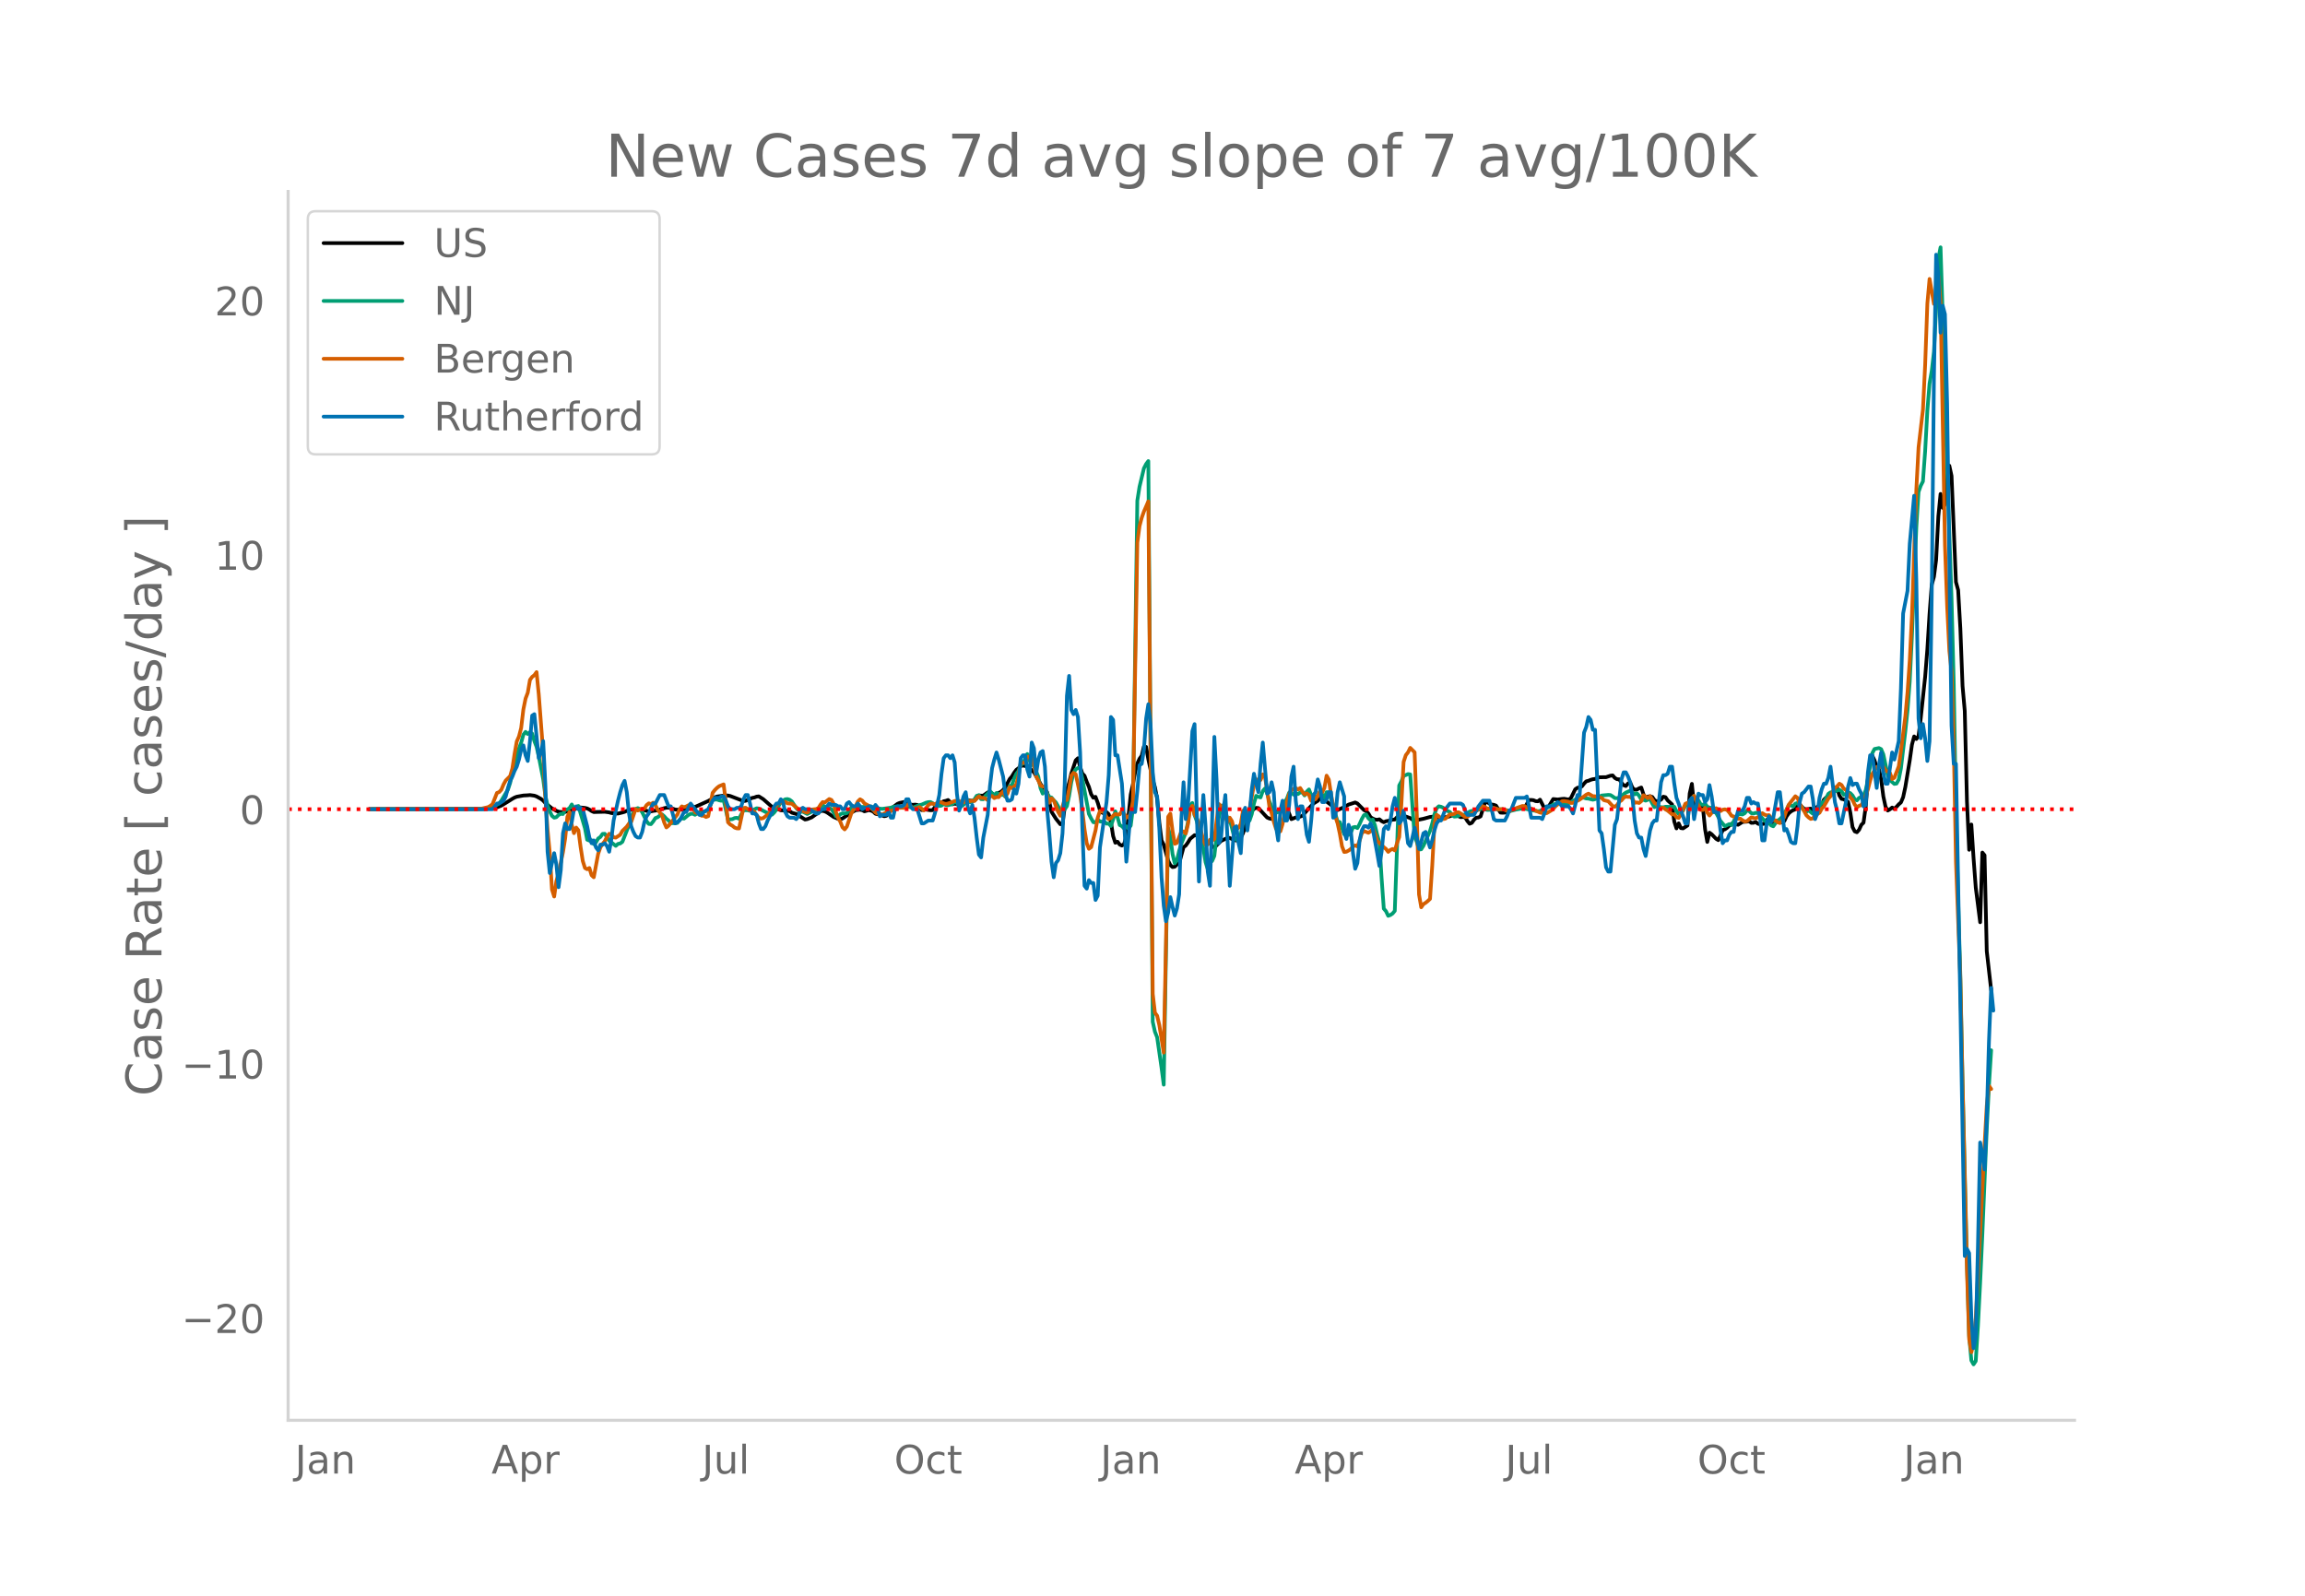 <svg height="864" viewBox="0 0 936 648" width="1248" xmlns="http://www.w3.org/2000/svg" xmlns:xlink="http://www.w3.org/1999/xlink"><defs><style>*{stroke-linecap:butt;stroke-linejoin:round}</style></defs><g id="figure_1"><path d="M0 648h936V0H0z" style="fill:#fff" id="patch_1"/><g id="axes_1"><path d="M117 576.72h725.4V77.76H117z" style="fill:none" id="patch_2"/><path clip-path="url(#p18684bd674)" d="m149.973 328.59 46.465-.123 3.575-.199 1.787-.423 1.787-.72 2.68-1.628 1.788-1.133.893-.494.894-.348 1.787-.327.894-.165 1.787-.094.893-.089 1.787.253.894.316 1.787.989.894.693.893 1.003 2.681 2.159 1.787.992.894.36 1.787.203.893-.11.894-.297 1.787-.285.894-.4 1.787-.934 2.68.286.894.213.894.437.893.608.894.416 4.468-.12 1.787.26.893.268 1.788.172.893.03 1.787-.436.894-.254.893-.42 1.788-.45.893-.179 3.574.142 2.681.737.894-.038.893-.184 1.787-.231 2.681-.866.894-.184.893-.045.894.149 1.787.625.894.073.893-.132 1.787.275 1.787-.46.894-.44.893-.257.894-.103 4.468-2.01.893-.405 2.681-1.52.894-.304 2.68-.36.894-.094.894.058.893.18 5.362 2.046.893-.08 1.787-.802.894-.394.893-.168.894-.349.894-.1 1.787 1.122 4.468 3.923.893-.08 1.787.69.894.028.893.199 1.788.069.893.684 1.787.514 3.575 2.256.893-.156 1.787-.706 3.575-2.555.893-.108.894.223.893.43 2.681 1.844 1.787.75.894.15.893-.292 3.575-2.41 1.787-.947 1.787-.2.893.202.894.449 1.787-.49.894.207.893.383.894.88.893.2.894-.15.894.616.893.35.894-.193.893-.958.894-1.555.893-.977 1.787-1.351.894-.377 1.787-.37.894.185.893.506.894.354.893.095.894-.082.894.125.893 1.212.894.884.893-.204.894.014 1.787.253.894-.033 1.787-2.408.893-.106 1.787-1.103.894-.166.894-.345 1.787 1.753.893-.264.894.164 1.787-.273.894.301 1.787-1.66.893.25.894.053.893-.133.894-.9.894-1.074 1.787.004 1.787-1.281.893-.177 1.788 1.22 2.68-1.284.894-.761.893-1.077 1.788-3.383.893-1.021.894-1.49.893-1.217.894-.65.893-.878.894-.228.894.195.893-.072.894.828.893.991.894.766 3.574 6.323 1.787 1.78 1.787 7.973 1.788 2.81 1.787 2.255.893-.078 1.787-13.79.894-2.998.894-3.703 1.787-5.372.893-.87.894 3.51.893 2.687.894.927.893 2.44.894 2.056.894 2.973.893 1.46.894-.371.893 2.36.894 3.016.893 1.03.894.396.894-.62.893.87.894 3.176.893 5.705.894 2.709.893-.42.894 1.177.894.393.893-.615.894-3.21 1.787-16.916.893-4.153.894-4.909.894-3.53.893-1.94.894-1.21.893-3.822.894.232.893 5.063 1.788 8.314.893 2.977.894 4.618.893 9.782.894 7.21.893 1.759 1.788 6.49.893 1.772.894.816.893-.141.894-.902.893-.425 1.788-6.61.893-.669.894-1.247.893-1.48 1.787-1.484.894.181.894.94.893.158 1.787 1.493 1.787.266.894 1.438.894.567 2.68-2.685 2.681-1.27.894.058 1.787.837.893.18.894-.438.893-.651.894-1.824.894-2.606 2.68-6.382.894-.958.893-.392.894.085 2.68 2.896.894.951.894.385.893.18.894-1.093.894-1.706.893-.375.894-.157.893-.54 1.787-.577 1.787 4.535 1.788-.696.893-.03 1.787-.645 2.681-3.067 1.787-1.888 1.787-1.103.894-1.046.893-.699 1.788 2.03 2.68 2.05.894.904.893.512 2.681-1.213 1.787-1.032 2.681-.852.894.402 2.68 2.672.894.474.893.92.894 1.528.894.533.893.387.894.124.893-.201.894.722.893.453.894-.409.894-.14 1.787-.485.893-.05.894-.943.893-.763 2.681.476 1.787.638.894.621.893.385 3.575-.722 2.68-.728 1.788-.201.893.161.894.372.893.098 1.787-.377.894-.079.894-.264 1.787-.67.893.005.894.664.893.379.894-.117.894.242.893 1.46.894 1.072.893-.356.894-1.268.893-.834.894-.071.893-.48 1.788-5.693.893-.027.894.525.893.392.894.128.893.321 1.788 2.839.893.06.894-.054 1.787-.557 1.787-.787.894-.202 3.574-.316 1.787-3.246.894-.039.893.103.894.38.893.074.894-.664 1.787 3.541.894-.513.893-.333 1.787-2.95 1.787.185 1.788-.238.893-.057 1.787.318.894-.55 1.787-3.638.894-.59.893-.186.894-.367.893-1.146.894-.932.893-.217.894-.388.894-.249.893-.103.894-.431.893-.256 2.681-.034 1.787-.604.894-.114.893 1.037.894.51.893.035.894 1.4.894 1.006.893.326.894-1.056.893-.28.894 2.05.893.799.894-.08.894-.483.893-.35.894 2.735.893 1.62.894-.673.893-.137.894.287.894 1.272.893.607 1.787-.777.894-1.217.893.204.894 1.31 1.787 1.613.894 6.97.893 2.79.894-2.055.893 1.925.894.121 1.787-1.166.894-12.988.893-3.925.894 8.882.893-.073 1.787.406.894.268.894 8.984.893 5.115.894-3.758.893.643 1.787 1.84.894.545.894-1.844.893-2.235.894-.315.893-.613.894-.901.893-.704.894-.21.894.366.893.219 1.787-1.144 1.787-.131.894-.195.894.685.893-.026.894-.349.893.722.894.23 1.787-.212.894-1.583.893-.21.894 1.33.893-.284.894-.402.893-.102.894.131.894.61.893-.54.894-1.91.893-1.257.894-.77.893-.513.894-.326.894-1.359.893-.683.894 1.023.893.802.894.184 1.787-.287.894.504.893.02.894-1.3.893-.273.894-.615.893-1.974.894-.811 1.787-1.296.894-.082.893-2.095.894-.542.893 3.118.894 1.399.894.181 1.787 1.03.893 4.332.894 5.894.893 1.75.894.36.894-1.026.893-1.971.894-.903.893-6.461.894-11.47.893-7.057.894-2.18.894 1.87.893 2.83.894.69.893 4.265.894 6.84.893 4.18.894 1.578.893-.497.894-.722.894.493.893-.788.894-.999.893-.783.894-2.108.893-4.14 1.788-10.8.893-6.368.894-3.377.893 1.058.894-1.257.893-7.122 1.788-16.856.893-11.174.894-14.442.893-11.848.894-3.208.893-6.887.894-17.624.894-9.108.893 5.655.894-1.455.893-11.994.894-3.669.893 4.13 1.788 43.086.893 3.3.894 15.558.893 23.403.894 10.098.893 36.718.894 19.672.894-10.275.893 13.688.894 11.963 1.787 14.044.893-28.303.894 1.09.894 38.973 1.787 15.743h0" style="fill:none;stroke:#000;stroke-linecap:round;stroke-width:1.5" id="line2d_1"/><path clip-path="url(#p18684bd674)" d="m149.973 328.589 45.572-.08 2.68-.205 1.788-.451 2.68-1.626.894-1.097 2.68-4.522.894-2.708 1.787-7.837 1.787-6.136.894-2.324.894-3.268.893-1.138.894.874.893-.758.894.586.893 3.027.894 2.312.894 3.955 1.787 9.117.893 6.76.894 4.032.893 2.358.894 1.825.894.747.893-.196.894-.92.893-.462.894.095.893-1.763.894-.058.894-.61.893-1.457.894 1.652 1.787-1.053 1.787 5.998.894 3.08.893 4.647.894.355.893-.119.894 1.538.893-.721.894-1.542.894-.627.893-1.248.894-.051 1.787 2.77 2.68 2.135.894-.799.894-.17.893-.652 2.681-6.783.894-3.265.893-1.874.894-1.417.893-.37.894.41.893 1.248 1.788 3.686.893 1.075.894.094.893-1.085.894-1.376.893-.337.894-.664.894-.52.893.781.894 1.002.893.701.894 1.115 1.787-.017.894-.1.893-1.307.894-.591.893.17 1.787-1.497.894-.452.893-.062.894.444 1.787-1.112.894-.048 1.787-.383.893-.15 1.788-4.453 1.787-.041.893.314.894.183.893-.358 1.788 8.002 1.787-.19.893-.428.894-.116.893.375 1.788-3.466 1.787.048.893.23.894-.178 1.787-.877.894.106 4.467 2.3.894.198.894-.882.893-1.227 1.787-2.9.894-.715.893-.518.894-.105.894.276.893.677 1.787 2.715.894.915.893.592.894-.03 1.787.917 2.68-1.341 1.788-.875.894-.774.893-.535.894.526.893.349.894.167.893.528.894 1.284.894 1.576.893.177.894-.957.893-.386.894.068.893-.156.894-.961.894-1.319.893.099.894.502 2.68-.83.894-.022.894.134.893-.213.894-.039 1.787.577 1.787.247.894.108 3.574-.49.893-.298 1.787-.269.894.148.894-.07.893-.267.894.134 1.787.48.893.121 2.681-1.055.894-.176 1.787-.783.893-.22.894-.047.894.486.893.631.894.086.893.422.894-.16.893-.673.894.412.894.098 1.787-.468.893-.968.894.454.893 1.413.894.032.894-.655.893-1.381.894-.482.893.828.894-.212.893-.96.894-1.417.894-.28.893 1.625.894.048.893-1.434.894-.885.893-1.06 1.788 1.882.893-1.054 1.787.835.894-.187.893.857.894-1.945.894-2.422.893-.23.894-2.747.893-1.928.894-1.148.893-2.574.894-.43 1.787-3.909.894 2.65.893 1.587.894.561 1.787 4.378.894 4.665.893 2.247.894-1.425.893 1.168.894 1.641.893.189.894 1.119.894.88.893 1.558.894 1.983 1.787-.7.893-1.338.894-4.14.894-5.588.893-3.66.894-1.547.893-.54.894.092.893 4.241 2.681 14.32.894 1.8.893 1.546.894.135.893-1.266.894.838.893.08.894-.041.894.849.893-.02.894.968.893-2.65.894-3.293.893 2.397.894 3.175.894.455.893.928.894-.883.893.926.894-1.164.893-7.013 1.788-124.98.893-5.67 1.787-7.46.894-1.741.893-1.204 1.788 227.705.893 4.027.894 2.229 1.787 12.383.893 6.881 1.788-104.171.893 3.259.894 7.265.893 3.758.894-1.249.893-3.806.894-2.872 1.787-4.51.894-4.215.893-6.757.894-1.101.893 4.917.894 2.419.894 3.196.893 4.326.894 3.59.893 5.576.894 2.889.893-2.537.894-.834.894-2.05 1.787-15.42.893-3.662.894-1.51 1.787 5.42.894.632.893 3.194.894 3.64.893 1.112.894.375.893-2.256.894-5.225.894-2.188.893 1.497.894.06.893-2.597.894-4.325.893-3.124.894.386.894.255.893-2.576.894-1.048.893 1.988.894 3.162.893 2.254.894 1.782.894.673.893-.257.894-.61.893-2.008 1.787-2.926.894-2.385.893-.124.894.941.894-.581.893.362.894-.659.893-.041.894 1.243.893-1.553.894-.88.894 2.3.893.184.894.302.893-.064.894-1.757.893 1.039.894 1.457.894-2.35.893.101.894 2.676.893 2.313.894 3.835.893 2.956.894.273.894 2.301.893 2.619.894-.13.893.398.894-.86.893-2.182.894-.18.894.461.893-1.645.894-2.009.893-1.596.894-.283.893 1.537.894.91.894-.374.893 2.384.894 3.794.893 3.18.894 14.374.893 12.455.894 1.04.894 1.868.893-.323.894-.611.893-1.073 1.787-50.92.894-1.635.894-2.299.893-.287.894-.406.893.128 1.787 25.308.894 2.117.894 3.103.893-.109.894-1.401 2.68-6.046.894-3 .894-3.702.893-2.481.894-.842.893.193.894.403.893.928 1.788.776.893 1.205.894.676.893-.069.894-.301.893-.434 1.788.08.893-.555.894-.758.893-.29.894.078.893-.218 1.787-.603.894-.152 1.787.516 1.787-.09.894-.243.893-.027.894.182 1.787-.102 2.68.647.894-.028 1.788-.463 2.68-.487.894.057 1.787.423 1.787.377 1.787.284.894-.119 4.468-2.01.893-.555.894-.322 1.787-.008 1.787-.256.894.069.893-.064 1.787-.92 1.788-1.064 1.787-.276.893.056.894.29.893.064 1.788.439.893-.206.894-.37.893-.63.894-.494 2.68-.26.894.066.894.551.893.685.894.035.893-.206.894-.32.894-1.114.893-.632 1.787-.783 1.787 1.512.894-.449.894.989.893 1.614.894.062.893.33 1.787-.709.894 1.875.894 1.498.893-.482 1.787.49.894.037.893-.225 1.788.028 1.787-.03.893 1.764.894 1.187.893-.267.894-1.147.893-2.039.894-.238.894.688.893-3.096.894-1.21.893 1.61.894.166.893 1.585.894.224.894-.49.893 1.273.894.306.893.184.894 1.545.893.435 1.788 3.301 1.787 2.113 1.787-.84.893.398.894-1.463.894-2.01.893-.698.894-.292.893.152.894-.501.893-1.129.894.205.894.883.893.172.894-.324.893.15 2.681 3.066.894.487.893.348.894 1.106.893.329.894-1.265.893-1.036.894-.584.894-.939.893-1.19 1.787-3.503.894.067.893.38.894-1.114.894-.283 1.787 1.73.893 1.344.894.568.893-.667 1.788 1.422.893-.783.894-.995 1.787-2.668.893-.497.894-1.336.894-1.832.893-.599.894.005 2.68-1.095.894.65.894 1.429.893-.353.894-.684.893.383.894.931.893 1.523.894.48.894-1.049.893-.269.894-.51.893-2.318.894-4.328.893-5.99.894-4.739.894-1.673 1.787-.375.893.434.894 2.107 1.787 8.407.893 2.064 1.788 1.544.893-.133.894-1.644.893-4.51 1.787-15.08.894-8.516.894-11.673.893-18.37 1.787-44.27.894-14.36.893-2.53.894-1.738.894-12.216.893-16.383.894-11.147.893-5.118.894-7.776.893-17.627.894-20.192.894-4.611.893 28.15.894 35.615 2.68 78.813.894 34.753.894 51.516.893 36.2.894 30.584.893 43.009 1.787 73.229.894 30.112.894 10.009.893 1.61.894-1.33.893-14.279.894-17.475.893-19.657 1.788-42.834.893-17.59.894-14.39h0" style="fill:none;stroke:#009e73;stroke-linecap:round;stroke-width:1.5" id="line2d_2"/><path clip-path="url(#p18684bd674)" d="m149.973 328.589 41.998-.102 3.574-.124 2.68-.622.894-.52.894-.69 1.787-4.546.893-.34.894-.972.893-2.137.894-1.617 1.787-1.775.894-3.098.893-5.88.894-5.078.893-2.035.894-3.438.894-7.508.893-4.444.894-2.363.893-5.225.894-1.22.893-.69.894-1.244.894 9.068 1.787 23.396.893 18.896.894 12.687.893 9.385.894 14.814.894 2.894.893-6.253.894-3.155 1.787-8.616.893-5.541.894-8.809.894-1.979.893 5.236.894 3.38.893-2.26.894 1.062.893 6.785.894 5.722.894 2.85.893.497.894-.51.893 2.94.894.826 1.787-9.543.894-2.59.893-1.402.894-1.108.893-1.764.894-1.267.893.294.894 1.154.894.135 1.787-1.142.893-1.583 1.787-1.741.894-1.267.894-.599 1.787-5.27.893.589 1.787-.792.894.011.894-1.424.893-.702.894.283.893-.554.894.984.893 1.832 1.788 2.34.893 2.873.894 2.012.893-.712 3.575-4.523.893-2.16.894-1.153.893.328.894-.294.893-.475.894-.25.893 1.177.894 1.911.894.294.893.464.894.655.893-.01.894.52.893-.329 1.788-9.487.893-1.13.894-.894.893-.69 1.787-.723.894 7.067.894 8.322.893.916.894.498.893.746.894.317.893.034 1.788-8.311.893-.09 1.787 1.062.894-.034.893.588.894 1.402.894.995.893.396.894-.215 2.68-2.08 1.788-2.205 1.787-1.776.893-.248 1.787-.25.894.566 1.787.147 3.574 2.951.894-.067.894.497.893.26.894-.746.893-.52 1.787-.192.894-.272.894-1.47.893-1.108.894.158 1.787-1.39.893.373.894 1.537.894 3.257.893 2.522.894 1.47.893 2.307.894.87.893-1.142 1.788-5.303 1.787-3.03.893-1.866.894-.882.893.531.894 1.142 1.787.973.894.972.893.712.894 1.03.893.486.894.113.894.35 1.787-1.097.893-.203.894-.328.893-.136 1.787-1.006 1.788-.113.893.079 1.787-1.572 1.787 1.606.894.18.894-.203.893-.362 1.787 1.357.894-.972.893-1.154.894-.599h.894l.893.204 1.787-.973.894.249.893.407.894.215.894-.17 1.787-.644.893-.373.894-.113.893.101.894.441.894.159.893-.679h.894l.893.17.894-.192.893.09.894-1.086.894-.814.893.656.894-.045.893.362.894.588.893-1.55.894-.124.894.86.893-.419.894.034.893-1.447.894-.95.893 2.035.894-1.153.894-2.578.893.407.894-.6.893-.904.894-3.585.893-5.314 1.788.214.893-2.34.894-.328.893.35.894 2.986.893 4.738.894 1.662.894 2.114.893.362.894-.147.893 3.856.894 2.895.893-1.787.894.803 1.787 4.693.894 1.572.893-3.732.894-2.996.893.339.894-4.467.894-5.45.893-1.12.894.555 1.787 8.333.893 6.287.894 7.701.893 5.688.894 2.284.894-.667 1.787-6.807.893-5.157.894-2.748.893.215.894.362.894 1.911.893.837.894-.43.893-.983.894-.679.893.226.894-.068.894-1.402 1.787 2.397.893.328.894-2.012.893-4.614 1.788-105.072.893-6.728.894-3.37.893-2.521 1.787-4.128 1.788 200.069.893 7.61.894 1.21.893 3.856 1.787 11.115.894-43.942.894-51.823.893-1.29.894 7.113.893 5.145.894-.361 1.787-4.705.894.08.893.802.894-3.742.893-6.536.894-.95.893 3.584.894 1.357.894 2.081 1.787 6.853.893 2.046.894-.237.893-1.923.894.374.894-.69 1.787-14.203.893.814 1.787 4.4.894 2.227.894-1.877.893 1.424.894 3.642.893-.419.894-.554.893-1.583.894-5.349.894-.463.893 2.34.894-2.532 1.787-9.85.893-2.25.894.34.894-.057.893-2.284.894 1.051.893 5.507.894 6.49.893 2.658.894 3.528.894 2.827.893 1.063.894.011.893-2.996.894-4.998.893-4.116.894-3.053.893-1.685 1.788-.69.893.543.894-.588.893 1.425.894 1.21.893-.464.894.667.894 2.375 1.787-.679.893-1.3.894-1.934.893.419.894-1.73.894-5.01.893 1.56.894 5.87.893 5.02.894 4.263.893 2.703.894 4.127.894 5.145.893 2.307.894-.113.893-.475.894-.633.893-.995.894-.441.894.407.893-2.352.894-2.963.893-.916 1.787.69.894-.577.894-1.085.893 2.035.894 2.906 1.787 1.674.893.893.894.724.894 1.176.893-.803.894-.373.893.588.894-2.93.893-2.498.894-13.66.894-16.849.893-2.747.894-1.142.893-1.81 1.787 1.798.894 25.567.894 32.17.893 5.191.894-1.278.893-.554.894-.712.893-.86.894-13.365.894-16.94.893-3.855.894.633.893.803.894.316.893-.17 1.788-1.763.893.034.894-.215.893-.633.894-.023.893.52.894.78.894.611.893-.068 1.787-1.413 1.787-1.018 1.787-1.436.894-.464.894.407.893.566.894.045 1.787-.34 1.787.623 1.787-.102.894.283.893.43.894.112 1.787-.938.894-.226 2.68-.939.894.057.893.588.894.361.894.08 3.574 1.617.893.124.894-.011.894.113 1.787-1.063.893-.656.894-1.086.893-.735.894-.588.894-.735.893-.056 1.787.283.894.497.893-.034.894-.543.894-.327.893-.453 2.68-2.013.894-.418 1.788 1.04.893.023.894.26.893.113.894.317.893.893 1.788.452 1.787 1.945.893.283.894-.69.893-1.345.894-.566.894-1.063.893-.486.894.158.893-.067.894.859.893 1.606.894-.17.894.226.893-.724.894-2.442 1.787 1.199.893-.803 1.788 2.77.893.464.894 1.685 1.787-.25.893.702.894.509 1.787 1.504.894-.034.893 1.232.894.25.893-1.37 1.787-4.364.894-.384.894.746.893-2.454.894-1.13.893 2.227 1.787 3.505h.894l.894-.848.893 1.9.894 1.21.893-1.086 1.787-1.888 1.788 1.176.893-.577.894-.147.893.272.894 1.029.893 1.3.894.317.894.644.893.306.894-.068.893.644.894.498.893-.125 1.788-1.571.893.294.894.09.893-.396 1.787-1.673.894.588.894.328.893-.125.894 1.142.893.894.894.079.893.791.894.34.894-.848.893-1.708.894-2.646.893-2.273 2.681-3.426.894.678.893 2.285.894 1.65.893 1.391.894 1.697.893.882.894.622.894-.227.893-1.289.894-.43.893-.576.894-1.617.893-.995 1.788-3.087.893-.961.894-1.923.893-1.526.894-.61.893-1.064.894.52.894 1.504.893.464 1.787 3.143.894.962.893 1.922.894 1.04.894-.565.893-.35.894-1.403 1.787-4.953.893-3.584.894-2.714 1.787-2.782.894-.056.893.124.894-.113.893 1.39 1.787 1.12.894 2.443.894-.532 1.787-4.636.893-6.287 1.787-13.999.894-9.883.894-12.914.893-18.25 1.787-51.236.894-16.962 1.787-15.355.894-18.229.893-24.809.894-9.985 1.787 10.155.893-2.59.894-8.695.894 10.765 1.787 98.456.893 24.968.894 18.002.893 8.48.894 29.955.894 47.176 1.787 47.956.893 42.834 1.787 75.231.894 27.84.894 5.28.893-3.754.894-10.007 3.574-70.402.894-15.978.893-8.006.894 1.289h0" style="fill:none;stroke:#d55e00;stroke-linecap:round;stroke-width:1.5" id="line2d_3"/><path clip-path="url(#p18684bd674)" d="M149.973 328.589h50.04l1.787-2.304h.893l1.787-1.152.894-1.728.894-3.455.893-2.88.894-1.727.893-2.304.894-1.728.893-2.88.894-4.031.894-1.728.893 4.032.894 2.303.893-8.063.894-10.366.893-.576 1.788 17.854.893-2.304.894-4.608.893 17.854.894 27.069.893 8.638 1.788-8.063.893 4.608.894 9.215.893-6.911.894-14.974.893-4.032.894 2.304h.894l.893-2.88.894-5.183.893-1.152.894 1.152.893-.576.894.576 1.787 6.91.894 4.608.893 2.304.894-1.152.893 2.88.894 1.152.894-2.304h.893l.894-.576.893 1.152.894 2.304.893-5.184.894-7.487 1.787-8.063.894-3.455.893-2.88.894-1.728.893 4.608.894 8.639.894 5.183.893 2.304.894 1.727.893.576h.894l.893-2.303.894-4.032.894-2.304.893-1.151.894-2.304.893-1.728h.894l1.787-3.455h1.787l1.787 4.607h.894l1.787 6.911 1.787-1.152 1.787-3.455h.894l1.787-3.456 3.574 4.607h.894l.893-1.151 1.787-1.152 1.788-3.456.893-1.152h1.787l.894-.576h.893l.894 1.728.894 2.304.893 1.152h1.787l.894-.576h.893l.894-.576.894-2.88.893-1.727h.894l.893 3.455.894 4.032h.893l.894.575.894 3.456.893 2.304h.894l.893-1.152.894-2.304 1.787-3.455.894-2.304.893-1.152h.894l.893-1.728.894 1.152.893 4.032.894 1.727.894.576h1.787l.893.576.894-1.152.893-2.88.894-.575.894.576h1.787l2.68 1.728h.894l.894-1.152.893-.576h.894l1.787-2.304.893.576h1.788l.893.576h.894l.893 1.152h.894l.893-2.304.894-.576.894 1.152.893.576h.894l.893-1.152 1.787 2.304.894-.576h.894l.893-.576h.894l.893 1.152.894-1.728.893 1.152.894 3.455.894-.576h1.787l.893-1.151.894 2.303h.893l.894-4.031.893-.576h1.788l.893-.576.894-2.304h.893l.894 2.88.893 1.152h1.788l1.787 5.759h.893l1.787-1.152h1.788l.893-2.88.894-3.455.893-4.031.894-8.64.893-6.334.894-1.152h.894l.893 1.152.894-1.152.893 2.88.894 12.67.893 6.91.894-2.303.894-3.456.893-1.727.894 6.335.893 2.304.894-3.456.893 5.183.894 8.063.894 6.911.893 1.152.894-8.063 1.787-9.215.893-11.518.894-7.487.894-3.456.893-2.88.894 2.88 1.787 6.912.893 6.91.894 2.88h.894l.893-.576.894-4.031.893 1.728.894-4.032.893-10.366.894-1.152h.894l.893 5.759.894 2.88.893-13.823.894 2.304.893 10.367.894-5.76.894-2.88.893-.575.894 6.335.893 17.278.894 9.79.893 11.519.894 6.335.894-5.76.893-1.15.894-2.88.893-8.063.894-20.158.893-35.707.894-8.063.894 13.822.893 1.728.894-1.728.893 2.88.894 14.398.893 30.524.894 23.613.893 1.152.894-3.456.894 1.152h.893l.894 6.91.893-1.727.894-19.581 2.68-18.43.894-10.942.894-23.613.893 1.152.894 14.398h.893l1.788 11.518 1.787 31.676 1.787-20.157h1.787l.894-8.64.893-10.366.894-.576.893-5.759.894-12.67.893-5.76.894 8.063.894 19.582.893 8.063.894 1.727.893 13.247.894 19.581.893 11.519.894 6.335.894-3.456.893-6.335.894 4.032.893 3.455.894-2.88.893-5.759.894-30.524.894-14.974.893 14.974.894-5.183 1.787-30.524.893-2.88.894 35.708.894 28.22.893-21.31.894-13.821.893 12.67.894 18.43.893 5.759.894-27.069.894-33.403.893 17.277.894 25.917.893-1.728.894-10.942.893-6.911 1.788 36.859 1.787-23.613.893-.576.894 6.911.893 4.031.894-15.55.894-2.88.893 9.216.894-6.911.893-9.791.894-6.335.893 4.031.894 3.456.894-11.519.893-8.639 1.787 20.734.894-.576.893-4.032.894 4.032.894 13.822.893 5.76.894-12.095.893-4.032.894 8.063h.893l.894-6.335.893-11.518.894-4.032.894 13.822.893 7.487.894-5.183h.893l.894 4.607.893 6.911.894 2.88.894-8.639.893-10.366.894-1.152.893-5.184.894 2.88.893 6.335h.894l.894-1.152.893-2.88h.894l.893 10.367.894-.576.893-9.79.894-4.032 1.787 5.76v14.398l.894 2.88.893-5.76.894 2.304.893 9.214.894 6.336.894-2.304.893-9.215.894-4.031.893-1.728h.894l.893.576.894-1.728.894 2.304 1.787 9.79.893 5.184.894-5.76.893-9.214.894-1.152.894 1.152.893-3.456.894-5.76.893-3.455.894 4.032.893 6.335.894-1.152.894-4.031.893 5.759.894 7.487.893 1.152.894-3.456.893-4.031.894 4.031.894 4.608.893-2.88.894-3.455.893-.576.894 3.455.893 2.88.894-2.88.894-4.031.893-2.88.894-1.152h.893l1.787-4.607 1.788-2.304h4.467l.894.576.894 2.304.893 1.727h2.68l1.788-3.455 1.787-2.304h2.68l.894 3.456.894 4.031.893.576h3.575l.893-1.728.894-2.303.893-.576 1.788-4.608h3.574l.893-.576.894 4.032.894 4.607h3.574l.893.576.894-2.303.894-2.88h2.68l.894-.576.893-1.152.894.576.894 1.152h2.68l.894 1.152.893 1.728.894-3.456.894-4.031h.893l1.787-25.341.894-2.304.893-4.031.894 1.152.894 4.031h.893l1.787 40.89.894 1.153.893 6.335.894 7.487.894 1.727h.893l1.787-19.005.894-2.304 1.787-16.126.894-2.88h.893l.894 1.729.893 2.303.894 6.335.893 9.215.894 5.184.894 1.727h.893l.894 4.608.893 2.88 1.787-10.367.894-2.88.894-1.152h.893l1.787-15.55.894-2.88h.893l.894-.575.894-2.88h.893l.894 6.911.893 5.76.894 2.303.893 2.88.894 2.303.893 2.88h.894l.894-9.215.893-1.152.894 8.64 1.787-10.367.893.576h.894l.894 2.88.893-1.153.894-5.759.893 4.607.894 6.336h1.787l.894 7.487.893 5.183.894-1.152h.893l.894-2.304.893-1.151h.894l.894-5.184.893-3.455h1.787l.894-1.728.893-3.456h.894l.894 2.304.893-.576.894.576h.893l.894 5.76.893 9.214h.894l.894-6.911.893-2.88.894 2.304.893-1.728 1.787-10.366h.894l1.787 15.55.894-.576.893 2.303.894 2.88.893.576h.894l.894-6.911.893-9.79.894-3.456.893-.576 1.787-2.304h.894l.894 5.183.893 8.063.894-2.303.893-6.336.894-3.455.893-2.304h.894l.894-2.304.893-4.607 1.787 14.398.894 3.456.893 5.183h.894l1.787-8.639.894-6.335.893-3.456.894 2.88.893-.576h.894l.894 2.304.893 1.728.894 5.183.893-.576.894-13.246.893-6.911h.894l1.787 13.246.894-9.215.893-5.183.894 8.063.893 4.607h.894l1.787-12.67.894 2.88.893-3.456.894-4.032.893-21.309.894-30.524 1.787-9.214.894-19.006 1.787-19.581.893 34.555.894 55.865.893 8.063.894-5.76.894 5.76.893 9.214.894-8.063.893-59.32.894-88.116.893-50.105.894 8.638.894 23.037.893-10.942.894 3.455.893 36.284 1.787 130.734.894 15.55h.894l1.787 97.331 1.787 102.515.893-2.88.894 1.728.894 25.917.893 12.67.894-4.607.893-36.86.894-42.042.893 4.607.894 6.335.894-20.733.893-31.1.894-21.885.893 9.215h0" style="fill:none;stroke:#0072b2;stroke-linecap:round;stroke-width:1.5" id="line2d_4"/><path clip-path="url(#p18684bd674)" d="M117 328.589h725.4" style="fill:none;stroke:red;stroke-dasharray:1.5,2.475;stroke-dashoffset:0;stroke-width:1.5" id="line2d_5"/><path d="M117 576.72V77.76" style="fill:none;stroke:#d3d3d3;stroke-linecap:square;stroke-linejoin:miter;stroke-width:1.25" id="patch_3"/><path d="M117 576.72h725.4" style="fill:none;stroke:#d3d3d3;stroke-linecap:square;stroke-linejoin:miter;stroke-width:1.25" id="patch_4"/><g id="matplotlib.axis_1"><g id="xtick_1"><g style="fill:#696969" transform="matrix(.16 0 0 -.16 119.769 598.378)" id="text_1"><defs><path d="M9.813 72.906h9.859V5.078q0-13.187-5-19.14-5-5.954-16.094-5.954h-3.75v8.297h3.078q6.531 0 9.219 3.672Q9.813-4.39 9.813 5.078z" id="DejaVuSans-74"/><path d="M34.281 27.484q-10.89 0-15.093-2.484-4.204-2.484-4.204-8.5 0-4.781 3.157-7.594 3.156-2.797 8.562-2.797 7.485 0 12 5.297 4.516 5.297 4.516 14.078v2zm17.922 3.72V0H43.22v8.297Q40.14 3.328 35.547.953q-4.594-2.375-11.234-2.375-8.391 0-13.36 4.719Q6 8.016 6 15.922q0 9.219 6.172 13.906 6.187 4.688 18.437 4.688h12.61v.89q0 6.203-4.078 9.594-4.078 3.39-11.453 3.39-4.688 0-9.141-1.124-4.438-1.125-8.531-3.375v8.312q4.921 1.906 9.562 2.844 4.64.953 9.031.953 11.875 0 17.735-6.156 5.86-6.14 5.86-18.64z" id="DejaVuSans-97"/><path d="M54.89 33.016V0h-8.984v32.719q0 7.765-3.031 11.61-3.031 3.858-9.078 3.858-7.281 0-11.484-4.64-4.204-4.625-4.204-12.64V0H9.08v54.688h9.03v-8.5q3.235 4.937 7.594 7.374Q30.078 56 35.797 56q9.422 0 14.25-5.828 4.844-5.828 4.844-17.156z" id="DejaVuSans-110"/></defs><use xlink:href="#DejaVuSans-74"/><use x="29.492" xlink:href="#DejaVuSans-97"/><use x="90.771" xlink:href="#DejaVuSans-110"/></g></g><g id="xtick_2"><g style="fill:#696969" transform="matrix(.16 0 0 -.16 199.576 598.378)" id="text_2"><defs><path d="M34.188 63.188 20.797 26.906h26.812zm-5.579 9.718h11.188L67.578 0h-10.25l-6.64 18.703h-32.86L11.188 0H.78z" id="DejaVuSans-65"/><path d="M18.11 8.203v-29H9.077v75.484h9.031v-8.296q2.844 4.875 7.157 7.234Q29.594 56 35.594 56q9.968 0 16.187-7.906 6.235-7.907 6.235-20.797T51.78 6.484q-6.218-7.906-16.187-7.906-6 0-10.328 2.375-4.313 2.375-7.157 7.25zm30.578 19.094q0 9.906-4.079 15.547-4.078 5.64-11.203 5.64-7.14 0-11.218-5.64-4.079-5.64-4.079-15.547 0-9.906 4.078-15.547 4.079-5.64 11.22-5.64 7.124 0 11.202 5.64t4.078 15.547z" id="DejaVuSans-112"/><path d="M41.11 46.297q-1.516.875-3.297 1.281Q36.03 48 33.89 48q-7.625 0-11.703-4.953-4.079-4.953-4.079-14.234V0H9.08v54.688h9.03v-8.5q2.844 4.984 7.375 7.39Q30.031 56 36.531 56q.922 0 2.047-.125 1.125-.11 2.484-.36z" id="DejaVuSans-114"/></defs><use xlink:href="#DejaVuSans-65"/><use x="68.408" xlink:href="#DejaVuSans-112"/><use x="131.885" xlink:href="#DejaVuSans-114"/></g></g><g id="xtick_3"><g style="fill:#696969" transform="matrix(.16 0 0 -.16 285.079 598.378)" id="text_3"><defs><path d="M8.5 21.578v33.11h8.984V21.922q0-7.766 3.016-11.656 3.031-3.875 9.094-3.875 7.265 0 11.484 4.64 4.234 4.64 4.234 12.656v31h8.985V0h-8.984v8.406Q42.047 3.422 37.718 1q-4.313-2.422-10.032-2.422-9.421 0-14.312 5.86Q8.5 10.296 8.5 21.578zM31.11 56z" id="DejaVuSans-117"/><path d="M9.422 75.984h8.984V0H9.422z" id="DejaVuSans-108"/></defs><use xlink:href="#DejaVuSans-74"/><use x="29.492" xlink:href="#DejaVuSans-117"/><use x="92.871" xlink:href="#DejaVuSans-108"/></g></g><g id="xtick_4"><g style="fill:#696969" transform="matrix(.16 0 0 -.16 363.107 598.378)" id="text_4"><defs><path d="M39.406 66.219q-10.75 0-17.078-8.016-6.312-8-6.312-21.828 0-13.766 6.312-21.781 6.328-8 17.078-8 10.735 0 17.016 8 6.281 8.015 6.281 21.781 0 13.828-6.281 21.828-6.281 8.016-17.016 8.016zm0 8q15.328 0 24.5-10.281 9.188-10.282 9.188-27.563 0-17.234-9.188-27.516-9.172-10.28-24.5-10.28-15.375 0-24.593 10.25-9.204 10.265-9.204 27.546t9.204 27.563q9.218 10.28 24.593 10.28z" id="DejaVuSans-79"/><path d="M48.781 52.594v-8.407q-3.812 2.11-7.64 3.157-3.828 1.047-7.735 1.047-8.75 0-13.593-5.547-4.829-5.532-4.829-15.547 0-10.016 4.829-15.563 4.843-5.53 13.593-5.53 3.907 0 7.735 1.046 3.828 1.047 7.64 3.156V2.094Q45.016.344 40.984-.531q-4.015-.89-8.562-.89-12.36 0-19.64 7.765-7.266 7.765-7.266 20.953 0 13.375 7.343 21.031Q20.22 56 33.016 56q4.14 0 8.093-.86 3.953-.843 7.672-2.546z" id="DejaVuSans-99"/><path d="M18.313 70.219V54.688h18.5v-6.985h-18.5V18.016q0-6.688 1.828-8.594 1.828-1.906 7.453-1.906h9.218V0h-9.218q-10.407 0-14.36 3.875-3.953 3.89-3.953 14.14v29.688H2.687v6.984h6.594V70.22z" id="DejaVuSans-116"/></defs><use xlink:href="#DejaVuSans-79"/><use x="78.711" xlink:href="#DejaVuSans-99"/><use x="133.691" xlink:href="#DejaVuSans-116"/></g></g><g id="xtick_5"><g style="fill:#696969" transform="matrix(.16 0 0 -.16 446.815 598.378)" id="text_5"><use xlink:href="#DejaVuSans-74"/><use x="29.492" xlink:href="#DejaVuSans-97"/><use x="90.771" xlink:href="#DejaVuSans-110"/></g></g><g id="xtick_6"><g style="fill:#696969" transform="matrix(.16 0 0 -.16 525.73 598.378)" id="text_6"><use xlink:href="#DejaVuSans-65"/><use x="68.408" xlink:href="#DejaVuSans-112"/><use x="131.885" xlink:href="#DejaVuSans-114"/></g></g><g id="xtick_7"><g style="fill:#696969" transform="matrix(.16 0 0 -.16 611.232 598.378)" id="text_7"><use xlink:href="#DejaVuSans-74"/><use x="29.492" xlink:href="#DejaVuSans-117"/><use x="92.871" xlink:href="#DejaVuSans-108"/></g></g><g id="xtick_8"><g style="fill:#696969" transform="matrix(.16 0 0 -.16 689.26 598.378)" id="text_8"><use xlink:href="#DejaVuSans-79"/><use x="78.711" xlink:href="#DejaVuSans-99"/><use x="133.691" xlink:href="#DejaVuSans-116"/></g></g><g id="xtick_9"><g style="fill:#696969" transform="matrix(.16 0 0 -.16 772.968 598.378)" id="text_9"><use xlink:href="#DejaVuSans-74"/><use x="29.492" xlink:href="#DejaVuSans-97"/><use x="90.771" xlink:href="#DejaVuSans-110"/></g></g></g><g id="matplotlib.axis_2"><g id="ytick_1"><g style="fill:#696969" transform="matrix(.16 0 0 -.16 73.733 541.274)" id="text_10"><defs><path d="M10.594 35.5h62.593v-8.297H10.594z" id="DejaVuSans-8722"/><path d="M19.188 8.297h34.421V0H7.33v8.297q5.609 5.812 15.296 15.594 9.703 9.797 12.188 12.64 4.734 5.313 6.609 9 1.89 3.688 1.89 7.25 0 5.813-4.078 9.469-4.078 3.672-10.625 3.672-4.64 0-9.797-1.61-5.14-1.609-11-4.89v9.969Q13.767 71.78 18.938 73q5.188 1.219 9.485 1.219 11.328 0 18.062-5.672 6.735-5.656 6.735-15.125 0-4.5-1.688-8.531-1.672-4.016-6.125-9.485-1.218-1.422-7.765-8.187-6.532-6.766-18.453-18.922z" id="DejaVuSans-50"/><path d="M31.781 66.406q-7.61 0-11.453-7.5Q16.5 51.422 16.5 36.375q0-14.984 3.828-22.484 3.844-7.5 11.453-7.5 7.672 0 11.5 7.5 3.844 7.5 3.844 22.484 0 15.047-3.844 22.531-3.828 7.5-11.5 7.5zm0 7.813q12.266 0 18.735-9.703 6.468-9.688 6.468-28.141 0-18.406-6.468-28.11-6.47-9.687-18.735-9.687-12.25 0-18.718 9.688-6.47 9.703-6.47 28.109 0 18.453 6.47 28.14Q19.53 74.22 31.78 74.22z" id="DejaVuSans-48"/></defs><use xlink:href="#DejaVuSans-8722"/><use x="83.789" xlink:href="#DejaVuSans-50"/><use x="147.412" xlink:href="#DejaVuSans-48"/></g></g><g id="ytick_2"><g style="fill:#696969" transform="matrix(.16 0 0 -.16 73.733 437.97)" id="text_11"><defs><path d="M12.406 8.297h16.11v55.625l-17.532-3.516v8.985l17.438 3.515h9.86V8.296H54.39V0H12.406z" id="DejaVuSans-49"/></defs><use xlink:href="#DejaVuSans-8722"/><use x="83.789" xlink:href="#DejaVuSans-49"/><use x="147.412" xlink:href="#DejaVuSans-48"/></g></g><g id="ytick_3"><use xlink:href="#DejaVuSans-48" style="fill:#696969" transform="matrix(.16 0 0 -.16 97.32 334.668)" id="text_12"/></g><g id="ytick_4"><g style="fill:#696969" transform="matrix(.16 0 0 -.16 87.14 231.364)" id="text_13"><use xlink:href="#DejaVuSans-49"/><use x="63.623" xlink:href="#DejaVuSans-48"/></g></g><g id="ytick_5"><g style="fill:#696969" transform="matrix(.16 0 0 -.16 87.14 128.061)" id="text_14"><use xlink:href="#DejaVuSans-50"/><use x="63.623" xlink:href="#DejaVuSans-48"/></g></g><g style="fill:#696969" transform="matrix(0 -.2 -.2 0 65.573 445.117)" id="text_15"><defs><path d="M64.406 67.281v-10.39q-4.984 4.64-10.625 6.922-5.64 2.296-11.984 2.296-12.5 0-19.14-7.64-6.641-7.64-6.641-22.094 0-14.406 6.64-22.047 6.64-7.64 19.14-7.64 6.345 0 11.985 2.296 5.64 2.297 10.625 6.938V5.609Q59.234 2.094 53.437.33q-5.78-1.75-12.218-1.75-16.563 0-26.094 10.124-9.516 10.14-9.516 27.672 0 17.578 9.516 27.703 9.531 10.14 26.094 10.14 6.531 0 12.312-1.734 5.797-1.734 10.875-5.203z" id="DejaVuSans-67"/><path d="M44.281 53.078v-8.5q-3.797 1.953-7.906 2.922-4.094.984-8.5.984-6.688 0-10.031-2.047-3.344-2.046-3.344-6.156 0-3.125 2.39-4.906 2.391-1.781 9.626-3.39l3.078-.688q9.562-2.047 13.593-5.781 4.032-3.735 4.032-10.422 0-7.625-6.032-12.078-6.03-4.438-16.578-4.438-4.39 0-9.156.86Q10.688.296 5.422 2v9.281q4.984-2.594 9.812-3.89 4.829-1.282 9.579-1.282 6.343 0 9.75 2.172 3.421 2.172 3.421 6.125 0 3.656-2.468 5.61-2.453 1.953-10.813 3.765l-3.125.735q-8.344 1.75-12.062 5.39-3.704 3.64-3.704 9.985 0 7.718 5.47 11.906Q16.75 56 26.811 56q4.97 0 9.36-.734 4.406-.72 8.11-2.188z" id="DejaVuSans-115"/><path d="M56.203 29.594v-4.39H14.891q.593-9.282 5.593-14.142 5-4.859 13.938-4.859 5.172 0 10.031 1.266 4.86 1.265 9.656 3.812v-8.5Q49.266.734 44.187-.344 39.11-1.422 33.892-1.422q-13.094 0-20.735 7.61-7.64 7.625-7.64 20.625 0 13.421 7.25 21.296Q20.016 56 32.328 56q11.031 0 17.453-7.11 6.422-7.093 6.422-19.296zm-8.984 2.64q-.094 7.36-4.125 11.75-4.032 4.407-10.672 4.407-7.516 0-12.031-4.25-4.516-4.25-5.203-11.97z" id="DejaVuSans-101"/><path d="M44.39 34.188q3.172-1.079 6.172-4.594 3-3.516 6.032-9.672L66.609 0H56l-9.313 18.703q-3.624 7.328-7.015 9.719-3.39 2.39-9.25 2.39h-10.75V0h-9.86v72.906h22.266q12.5 0 18.656-5.234 6.157-5.219 6.157-15.766 0-6.89-3.203-11.437-3.204-4.532-9.297-6.282zM19.673 64.797V38.922h12.406q7.125 0 10.766 3.297 3.64 3.297 3.64 9.687 0 6.39-3.64 9.64-3.64 3.25-10.766 3.25z" id="DejaVuSans-82"/><path d="M8.594 75.984h20.703V69H17.578V-6.203h11.719v-6.984H8.594z" id="DejaVuSans-91"/><path d="M25.39 72.906h8.297L8.297-9.28H0z" id="DejaVuSans-47"/><path d="M45.406 46.39v29.594h8.985V0h-8.985v8.203Q42.578 3.328 38.25.953q-4.313-2.375-10.375-2.375-9.906 0-16.14 7.906-6.22 7.922-6.22 20.813 0 12.89 6.22 20.797Q17.968 56 27.874 56q6.063 0 10.375-2.375 4.328-2.36 7.156-7.234zm-30.61-19.093q0-9.906 4.079-15.547 4.078-5.64 11.203-5.64 7.125 0 11.219 5.64 4.11 5.64 4.11 15.547 0 9.906-4.11 15.547-4.094 5.64-11.219 5.64-7.125 0-11.203-5.64-4.078-5.64-4.078-15.547z" id="DejaVuSans-100"/><path d="M32.172-5.078q-3.797-9.766-7.422-12.735-3.61-2.984-9.656-2.984H7.906v7.516h5.282q3.703 0 5.75 1.765Q21-9.766 23.483-3.219l1.61 4.094-22.11 53.813H12.5l17.094-42.766 17.093 42.766h9.516z" id="DejaVuSans-121"/><path d="M30.422 75.984v-89.171H9.719v6.984H21.39V69H9.719v6.984z" id="DejaVuSans-93"/></defs><use xlink:href="#DejaVuSans-67"/><use x="69.824" xlink:href="#DejaVuSans-97"/><use x="131.104" xlink:href="#DejaVuSans-115"/><use x="183.203" xlink:href="#DejaVuSans-101"/><use x="244.727" xlink:href="#DejaVuSans-32"/><use x="276.514" xlink:href="#DejaVuSans-82"/><use x="343.746" xlink:href="#DejaVuSans-97"/><use x="405.025" xlink:href="#DejaVuSans-116"/><use x="444.234" xlink:href="#DejaVuSans-101"/><use x="505.758" xlink:href="#DejaVuSans-32"/><use x="537.545" xlink:href="#DejaVuSans-91"/><use x="576.559" xlink:href="#DejaVuSans-32"/><use x="608.346" xlink:href="#DejaVuSans-99"/><use x="663.326" xlink:href="#DejaVuSans-97"/><use x="724.605" xlink:href="#DejaVuSans-115"/><use x="776.705" xlink:href="#DejaVuSans-101"/><use x="838.229" xlink:href="#DejaVuSans-115"/><use x="890.328" xlink:href="#DejaVuSans-47"/><use x="924.02" xlink:href="#DejaVuSans-100"/><use x="987.496" xlink:href="#DejaVuSans-97"/><use x="1048.775" xlink:href="#DejaVuSans-121"/><use x="1107.955" xlink:href="#DejaVuSans-32"/><use x="1139.742" xlink:href="#DejaVuSans-93"/></g></g><g style="fill:#696969" transform="matrix(.24 0 0 -.24 245.86 71.76)" id="text_16"><defs><path d="M9.813 72.906h13.28l32.329-60.984v60.984h9.562V0h-13.28L19.39 60.984V0H9.813z" id="DejaVuSans-78"/><path d="M4.203 54.688h8.985l11.234-42.672 11.172 42.672h10.593l11.235-42.672 11.187 42.672h8.985L63.28 0H52.688L40.922 44.828 29.109 0H18.5z" id="DejaVuSans-119"/><path d="M8.203 72.906h46.875v-4.203L28.61 0H18.312L43.22 64.594H8.203z" id="DejaVuSans-55"/><path d="M2.984 54.688H12.5L29.594 8.797l17.093 45.89h9.516L35.687 0H23.485z" id="DejaVuSans-118"/><path d="M45.406 27.984q0 9.766-4.031 15.125-4.016 5.375-11.297 5.375-7.219 0-11.25-5.375-4.031-5.359-4.031-15.125 0-9.718 4.031-15.093t11.25-5.375q7.281 0 11.297 5.375 4.031 5.375 4.031 15.093zm8.985-21.203q0-13.953-6.203-20.765Q42-20.797 29.203-20.797q-4.734 0-8.937.703-4.203.703-8.157 2.172v8.735q3.954-2.141 7.813-3.157 3.86-1.031 7.86-1.031 8.843 0 13.234 4.61 4.39 4.609 4.39 13.937v4.453q-2.781-4.844-7.125-7.234Q33.938 0 27.875 0 17.828 0 11.672 7.656q-6.156 7.672-6.156 20.328 0 12.688 6.156 20.344Q17.828 56 27.875 56q6.063 0 10.406-2.39 4.344-2.391 7.125-7.22v8.297h8.985z" id="DejaVuSans-103"/><path d="M30.61 48.39q-7.22 0-11.422-5.64-4.204-5.64-4.204-15.453 0-9.813 4.172-15.453 4.188-5.64 11.453-5.64 7.188 0 11.375 5.655 4.203 5.672 4.203 15.438 0 9.719-4.203 15.406-4.187 5.688-11.375 5.688zm0 7.61q11.718 0 18.406-7.625 6.703-7.61 6.703-21.078 0-13.422-6.703-21.078-6.688-7.64-18.407-7.64-11.765 0-18.437 7.64-6.656 7.656-6.656 21.078 0 13.469 6.656 21.078Q18.844 56 30.609 56z" id="DejaVuSans-111"/><path d="M37.11 75.984V68.5h-8.594q-4.828 0-6.72-1.953-1.874-1.953-1.874-7.031v-4.828h14.797v-6.985H19.922V0H10.89v47.703H2.297v6.984h8.594V58.5q0 9.125 4.25 13.297 4.25 4.187 13.468 4.187z" id="DejaVuSans-102"/><path d="M9.813 72.906h9.859V42.094L52.39 72.906h12.703L28.906 38.922 67.672 0H54.688L19.672 35.11V0h-9.86z" id="DejaVuSans-75"/></defs><use xlink:href="#DejaVuSans-78"/><use x="74.805" xlink:href="#DejaVuSans-101"/><use x="136.328" xlink:href="#DejaVuSans-119"/><use x="218.115" xlink:href="#DejaVuSans-32"/><use x="249.902" xlink:href="#DejaVuSans-67"/><use x="319.727" xlink:href="#DejaVuSans-97"/><use x="381.006" xlink:href="#DejaVuSans-115"/><use x="433.105" xlink:href="#DejaVuSans-101"/><use x="494.629" xlink:href="#DejaVuSans-115"/><use x="546.729" xlink:href="#DejaVuSans-32"/><use x="578.516" xlink:href="#DejaVuSans-55"/><use x="642.139" xlink:href="#DejaVuSans-100"/><use x="705.615" xlink:href="#DejaVuSans-32"/><use x="737.402" xlink:href="#DejaVuSans-97"/><use x="798.682" xlink:href="#DejaVuSans-118"/><use x="857.861" xlink:href="#DejaVuSans-103"/><use x="921.338" xlink:href="#DejaVuSans-32"/><use x="953.125" xlink:href="#DejaVuSans-115"/><use x="1005.225" xlink:href="#DejaVuSans-108"/><use x="1033.008" xlink:href="#DejaVuSans-111"/><use x="1094.189" xlink:href="#DejaVuSans-112"/><use x="1157.666" xlink:href="#DejaVuSans-101"/><use x="1219.189" xlink:href="#DejaVuSans-32"/><use x="1250.977" xlink:href="#DejaVuSans-111"/><use x="1312.158" xlink:href="#DejaVuSans-102"/><use x="1347.363" xlink:href="#DejaVuSans-32"/><use x="1379.15" xlink:href="#DejaVuSans-55"/><use x="1442.773" xlink:href="#DejaVuSans-32"/><use x="1474.561" xlink:href="#DejaVuSans-97"/><use x="1535.84" xlink:href="#DejaVuSans-118"/><use x="1595.02" xlink:href="#DejaVuSans-103"/><use x="1658.496" xlink:href="#DejaVuSans-47"/><use x="1692.188" xlink:href="#DejaVuSans-49"/><use x="1755.811" xlink:href="#DejaVuSans-48"/><use x="1819.434" xlink:href="#DejaVuSans-48"/><use x="1883.057" xlink:href="#DejaVuSans-75"/></g><g id="legend_1"><path d="M128.2 184.5h136.45q3.2 0 3.2-3.2V88.96q0-3.2-3.2-3.2H128.2q-3.2 0-3.2 3.2v92.34q0 3.2 3.2 3.2z" style="fill:none;opacity:.8;stroke:#ccc;stroke-linejoin:miter" id="patch_5"/><path d="M131.4 98.718h32" style="fill:none;stroke:#000;stroke-linecap:round;stroke-width:1.5" id="line2d_6"/><g style="fill:#696969" transform="matrix(.16 0 0 -.16 176.2 104.317)" id="text_17"><defs><path d="M8.688 72.906h9.921V28.61q0-11.718 4.235-16.875 4.25-5.14 13.781-5.14 9.469 0 13.719 5.14 4.25 5.157 4.25 16.875v44.297H64.5V27.391q0-14.25-7.063-21.532-7.046-7.28-20.812-7.28-13.828 0-20.89 7.28-7.047 7.282-7.047 21.532z" id="DejaVuSans-85"/><path d="M53.516 70.516V60.89q-5.61 2.687-10.594 4-4.984 1.328-9.625 1.328-8.047 0-12.422-3.125t-4.375-8.89q0-4.845 2.906-7.313 2.907-2.453 11.016-3.97l5.953-1.218q11.031-2.11 16.281-7.406 5.25-5.297 5.25-14.172 0-10.61-7.11-16.078-7.093-5.469-20.812-5.469-5.172 0-11.015 1.172Q13.14.922 6.89 3.219v10.156q6-3.36 11.765-5.078 5.766-1.703 11.328-1.703 8.438 0 13.032 3.312 4.593 3.328 4.593 9.485 0 5.359-3.297 8.39-3.296 3.032-10.812 4.547L27.484 33.5q-11.03 2.188-15.968 6.875-4.922 4.688-4.922 13.047 0 9.672 6.812 15.234 6.813 5.563 18.766 5.563 5.14 0 10.453-.938 5.328-.922 10.89-2.765z" id="DejaVuSans-83"/></defs><use xlink:href="#DejaVuSans-85"/><use x="73.193" xlink:href="#DejaVuSans-83"/></g><path d="M131.4 122.203h32" style="fill:none;stroke:#009e73;stroke-linecap:round;stroke-width:1.5" id="line2d_8"/><g style="fill:#696969" transform="matrix(.16 0 0 -.16 176.2 127.802)" id="text_18"><use xlink:href="#DejaVuSans-78"/><use x="74.805" xlink:href="#DejaVuSans-74"/></g><path d="M131.4 145.688h32" style="fill:none;stroke:#d55e00;stroke-linecap:round;stroke-width:1.5" id="line2d_10"/><g style="fill:#696969" transform="matrix(.16 0 0 -.16 176.2 151.287)" id="text_19"><defs><path d="M19.672 34.813V8.108H35.5q7.953 0 11.781 3.297 3.844 3.297 3.844 10.078 0 6.844-3.844 10.078-3.828 3.25-11.781 3.25zm0 29.984V42.828h14.61q7.218 0 10.75 2.703 3.546 2.719 3.546 8.282 0 5.515-3.547 8.25-3.531 2.734-10.75 2.734zm-9.86 8.11h25.204q11.28 0 17.375-4.688Q58.5 63.53 58.5 54.89q0-6.703-3.125-10.657-3.125-3.953-9.188-4.922 7.282-1.562 11.313-6.53 4.031-4.954 4.031-12.376 0-9.765-6.64-15.093Q48.25 0 35.984 0H9.812z" id="DejaVuSans-66"/></defs><use xlink:href="#DejaVuSans-66"/><use x="68.604" xlink:href="#DejaVuSans-101"/><use x="130.127" xlink:href="#DejaVuSans-114"/><use x="169.49" xlink:href="#DejaVuSans-103"/><use x="232.967" xlink:href="#DejaVuSans-101"/><use x="294.49" xlink:href="#DejaVuSans-110"/></g><path d="M131.4 169.173h32" style="fill:none;stroke:#0072b2;stroke-linecap:round;stroke-width:1.5" id="line2d_12"/><g style="fill:#696969" transform="matrix(.16 0 0 -.16 176.2 174.773)" id="text_20"><defs><path d="M54.89 33.016V0h-8.984v32.719q0 7.765-3.031 11.61-3.031 3.858-9.078 3.858-7.281 0-11.484-4.64-4.204-4.625-4.204-12.64V0H9.08v75.984h9.03V46.188q3.235 4.937 7.594 7.374Q30.078 56 35.797 56q9.422 0 14.25-5.828 4.844-5.828 4.844-17.156z" id="DejaVuSans-104"/></defs><use xlink:href="#DejaVuSans-82"/><use x="64.982" xlink:href="#DejaVuSans-117"/><use x="128.361" xlink:href="#DejaVuSans-116"/><use x="167.57" xlink:href="#DejaVuSans-104"/><use x="230.949" xlink:href="#DejaVuSans-101"/><use x="292.473" xlink:href="#DejaVuSans-114"/><use x="333.586" xlink:href="#DejaVuSans-102"/><use x="368.791" xlink:href="#DejaVuSans-111"/><use x="429.973" xlink:href="#DejaVuSans-114"/><use x="469.336" xlink:href="#DejaVuSans-100"/></g></g></g></g><defs><clipPath id="p18684bd674"><path d="M117 77.76h725.4v498.96H117z"/></clipPath></defs></svg>